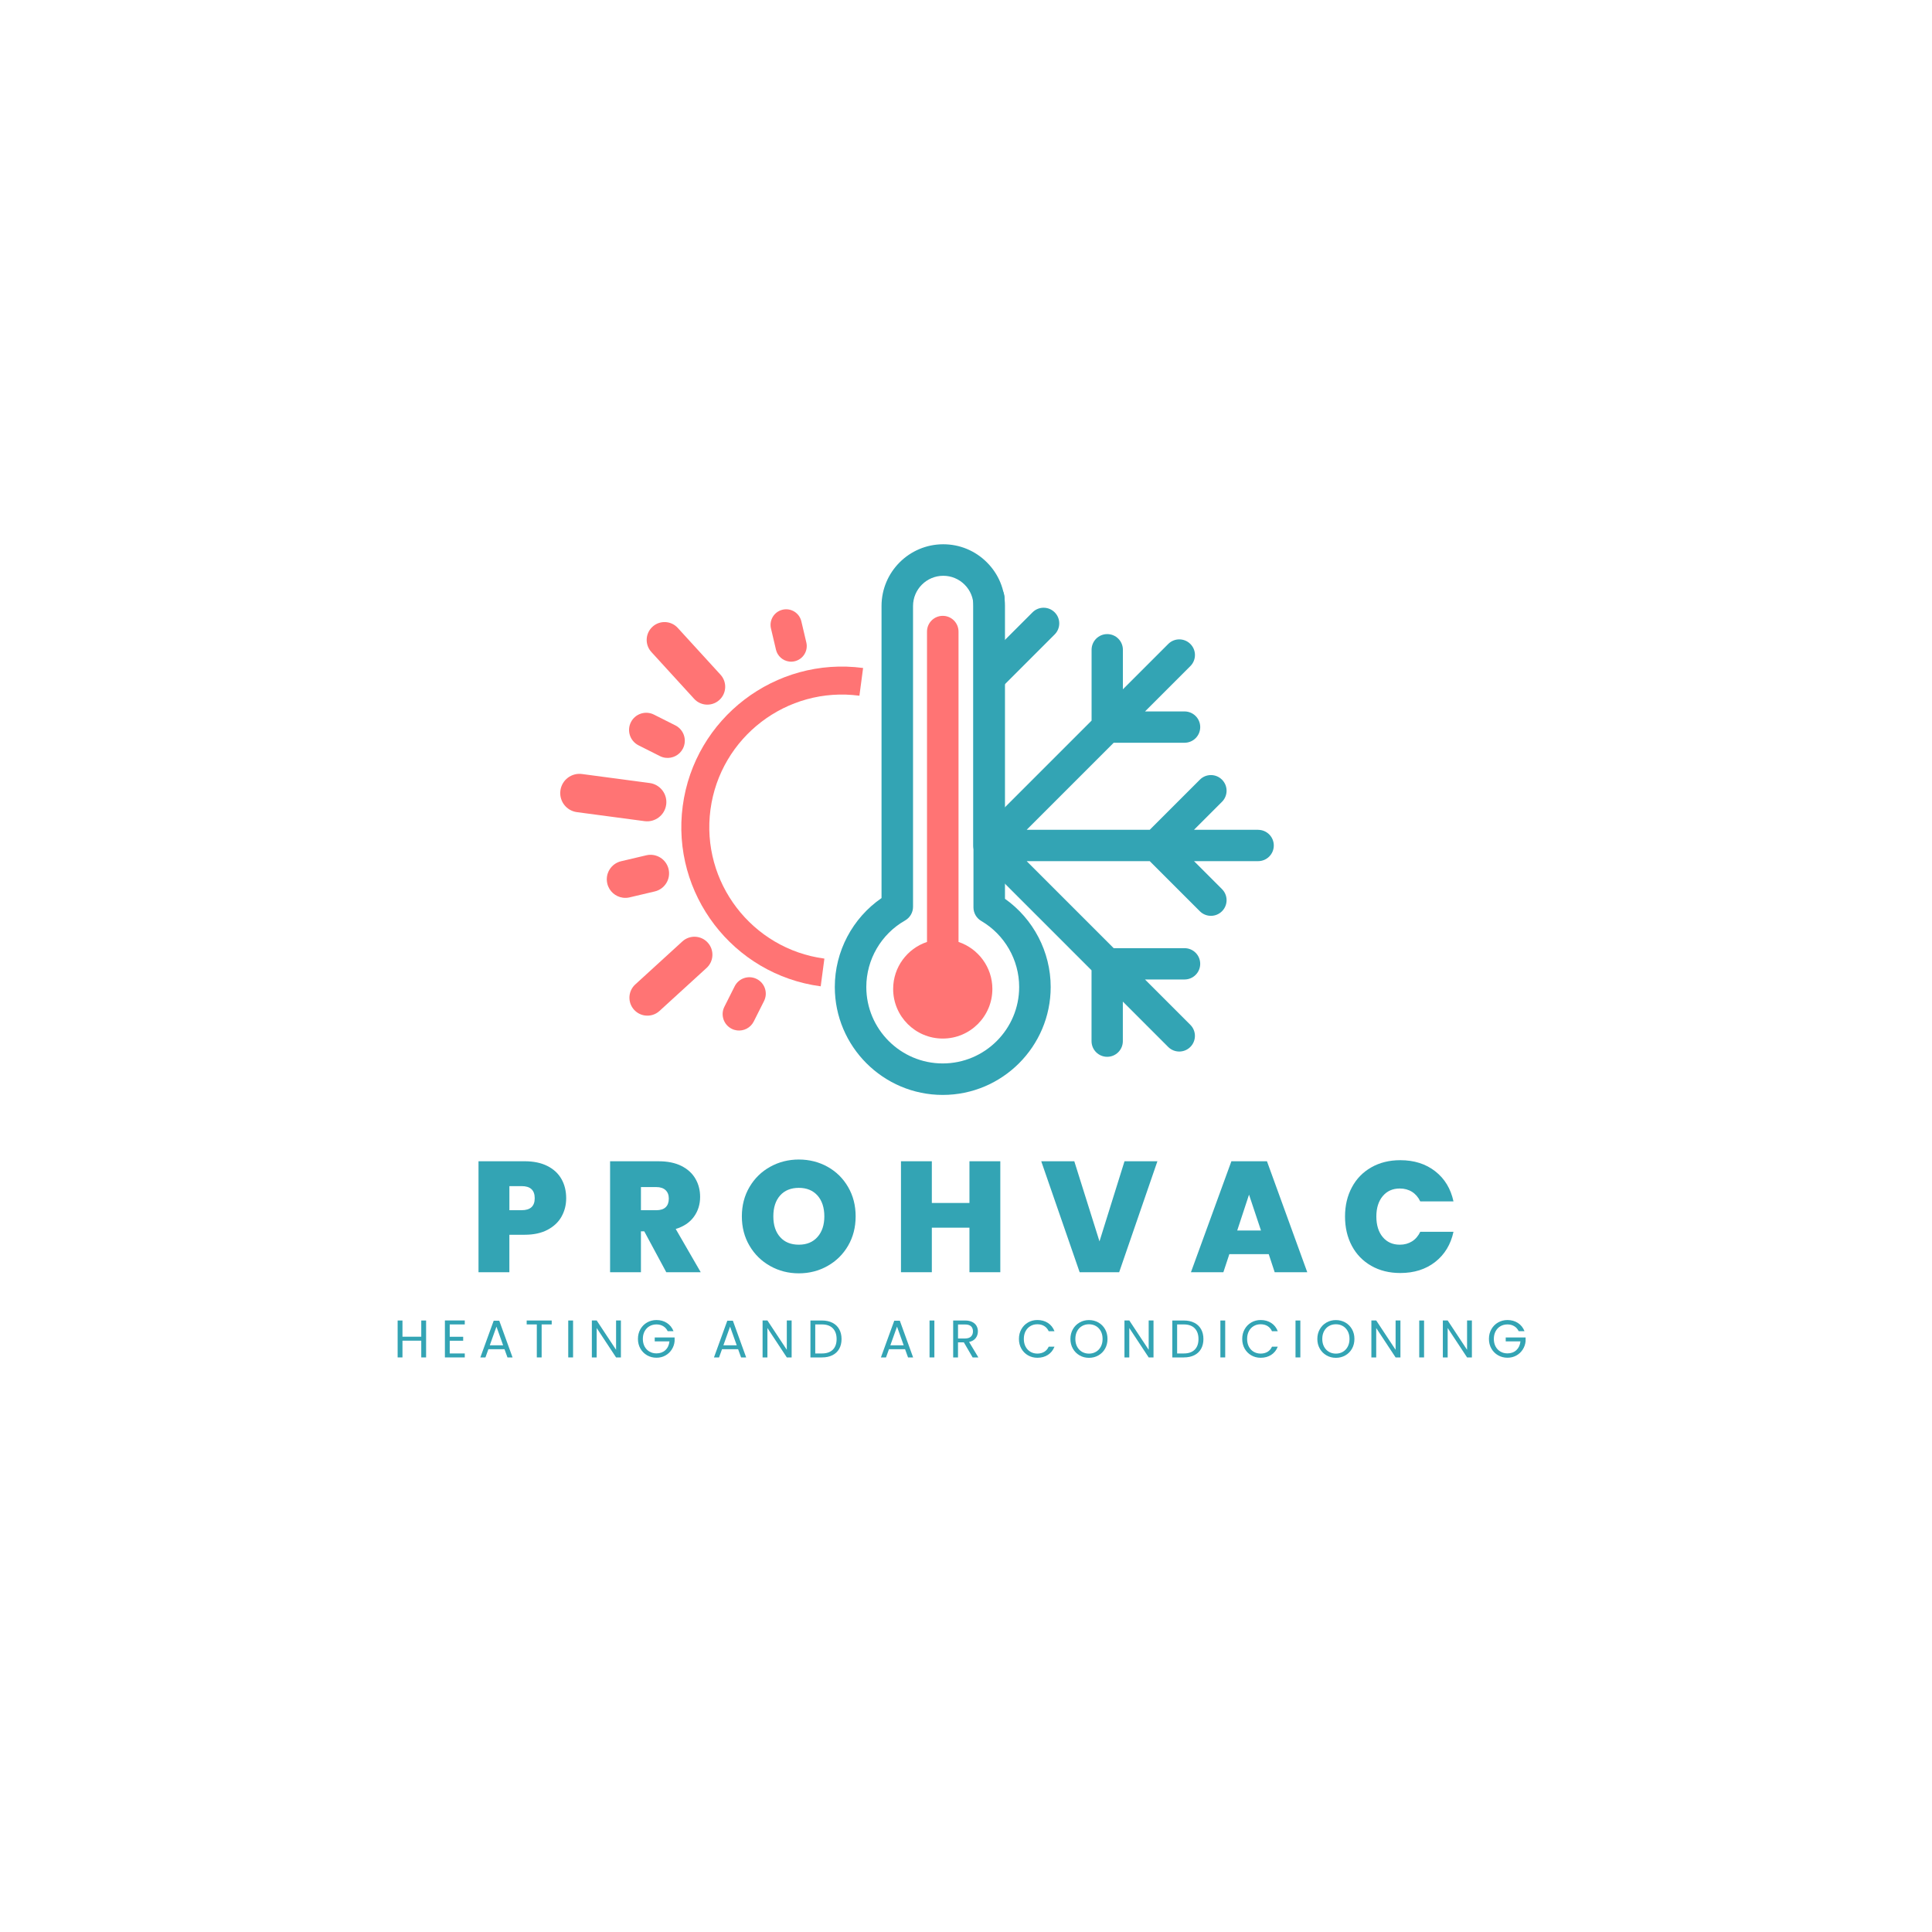 <?xml version="1.0" encoding="UTF-8"?>
<svg id="_Слой_1" data-name="Слой 1" xmlns="http://www.w3.org/2000/svg" viewBox="0 0 1080 1080" className="w-[500px] h-[500px]">
  <defs>
    <style>
      .cls-1 {
        fill: #ff7474;
      }

      .cls-2 {
        fill: #33a4b4;
      }
    </style>
  </defs>
  <path class="cls-1" d="M535.82,526.55v-173.48c0-4.87-3.94-8.81-8.81-8.81s-8.81,3.94-8.81,8.81v173.48c-10.99,3.68-18.92,14.04-18.92,26.28,0,15.31,12.41,27.73,27.73,27.73s27.73-12.41,27.73-27.73c0-12.23-7.93-22.59-18.92-26.28Z"/>
  <path class="cls-2" d="M561.79,502.44v-163.68c0-9.23-3.59-17.9-10.11-24.4-6.52-6.52-15.18-10.11-24.4-10.11-19.03,0-34.5,15.48-34.5,34.5v163.28c-16.23,11.2-26.12,29.79-26.12,49.7,0,33.27,27.07,60.34,60.34,60.34s60.34-27.07,60.34-60.34c0-19.62-9.67-38.07-25.56-49.3Zm-34.79,92.03c-23.56,0-42.73-19.17-42.73-42.73,0-15.35,8.3-29.59,21.66-37.18,2.76-1.57,4.46-4.49,4.46-7.66v-168.14c0-9.31,7.58-16.89,16.89-16.89,4.51,0,8.75,1.76,11.95,4.96,3.19,3.18,4.94,7.42,4.94,11.93v168.47c0,3.13,1.66,6.02,4.36,7.6,13.07,7.64,21.19,21.78,21.19,36.91,0,23.56-19.17,42.73-42.73,42.73Z"/>
  <path class="cls-2" d="M703.31,463.85h-35.85l15.64-15.64c3.42-3.42,3.42-8.96,0-12.37-3.42-3.42-8.96-3.42-12.37,0l-28.01,28.01h-68.8l48.65-48.65h39.61c4.83,0,8.75-3.92,8.75-8.75s-3.92-8.75-8.75-8.75h-22.11l25.35-25.35c3.42-3.42,3.42-8.96,0-12.37-3.42-3.42-8.96-3.42-12.37,0l-25.35,25.35v-22.12c0-4.83-3.92-8.75-8.75-8.75s-8.75,3.92-8.75,8.75v39.61l-48.65,48.65v-68.8l28.01-28.01c3.42-3.42,3.42-8.96,0-12.37-3.42-3.42-8.96-3.42-12.37,0l-15.64,15.64v-23.58c0-4.83-3.92-8.75-8.75-8.75s-8.75,3.92-8.75,8.75v44.7h0v93.54c0,.29,.01,.59,.04,.88,.01,.13,.04,.25,.05,.37,.02,.16,.04,.32,.07,.48,.03,.14,.07,.28,.1,.43,.03,.14,.06,.27,.1,.41,.04,.14,.09,.27,.14,.41,.05,.13,.09,.27,.14,.4,.05,.13,.12,.25,.17,.38,.06,.13,.12,.27,.19,.4,.06,.12,.14,.24,.21,.35,.08,.13,.15,.26,.23,.38,.09,.13,.18,.25,.28,.38,.08,.1,.15,.21,.23,.31,.17,.21,.36,.41,.55,.61,.01,.01,.02,.02,.03,.04l63.59,63.58v39.61c0,4.83,3.92,8.75,8.75,8.75s8.75-3.92,8.75-8.75v-22.11l25.35,25.35c1.71,1.71,3.95,2.56,6.19,2.56s4.48-.85,6.19-2.56c3.42-3.42,3.42-8.96,0-12.37l-25.35-25.35h22.12c4.83,0,8.75-3.92,8.75-8.75s-3.92-8.75-8.75-8.75h-39.61l-48.65-48.65h68.8l28.01,28.01c1.71,1.71,3.95,2.56,6.19,2.56s4.48-.85,6.19-2.56c3.42-3.42,3.42-8.96,0-12.37l-15.64-15.64h35.85c4.83,0,8.75-3.92,8.75-8.75s-3.92-8.75-8.75-8.75Z"/>
  <g>
    <g>
      <path class="cls-2" d="M238.19,738.17v20.64h-2.7v-9.36h-10.51v9.36h-2.7v-20.64h2.7v9.06h10.51v-9.06h2.7Z"/>
      <path class="cls-2" d="M251.4,740.36v6.9h7.52v2.22h-7.52v7.11h8.41v2.22h-11.11v-20.67h11.11v2.22h-8.41Z"/>
      <path class="cls-2" d="M282.02,754.22h-9l-1.66,4.59h-2.84l7.46-20.53h3.11l7.43,20.53h-2.84l-1.66-4.59Zm-.77-2.19l-3.73-10.43-3.73,10.43h7.46Z"/>
      <path class="cls-2" d="M308.41,738.17v2.19h-5.63v18.45h-2.7v-18.45h-5.66v-2.19h13.98Z"/>
      <path class="cls-2" d="M320.35,738.17v20.64h-2.7v-20.64h2.7Z"/>
      <path class="cls-2" d="M347.09,758.81h-2.7l-10.84-16.44v16.44h-2.7v-20.67h2.7l10.84,16.41v-16.41h2.7v20.67Z"/>
      <path class="cls-2" d="M373.25,744.15c-.57-1.2-1.4-2.14-2.49-2.8-1.09-.66-2.35-.99-3.79-.99s-2.74,.33-3.89,.99c-1.16,.66-2.06,1.61-2.73,2.84-.66,1.23-.99,2.66-.99,4.28s.33,3.04,.99,4.26c.66,1.22,1.57,2.17,2.73,2.83,1.15,.66,2.45,.99,3.89,.99,2.01,0,3.67-.6,4.98-1.81s2.06-2.83,2.28-4.89h-8.23v-2.19h11.11v2.07c-.16,1.7-.69,3.25-1.6,4.67-.91,1.41-2.1,2.53-3.58,3.35-1.48,.82-3.13,1.23-4.95,1.23-1.92,0-3.66-.45-5.24-1.35-1.58-.9-2.83-2.15-3.75-3.75-.92-1.6-1.38-3.41-1.38-5.42s.46-3.83,1.38-5.44c.92-1.61,2.17-2.86,3.75-3.76,1.58-.9,3.33-1.35,5.24-1.35,2.19,0,4.13,.54,5.82,1.63s2.92,2.62,3.69,4.59h-3.23Z"/>
      <path class="cls-2" d="M412.61,754.22h-9l-1.66,4.59h-2.84l7.46-20.53h3.11l7.43,20.53h-2.84l-1.66-4.59Zm-.77-2.19l-3.73-10.43-3.73,10.43h7.46Z"/>
      <path class="cls-2" d="M442.53,758.81h-2.7l-10.84-16.44v16.44h-2.7v-20.67h2.7l10.84,16.41v-16.41h2.7v20.67Z"/>
      <path class="cls-2" d="M465.32,739.42c1.65,.84,2.91,2.04,3.79,3.6,.88,1.56,1.32,3.4,1.32,5.51s-.44,3.95-1.32,5.5c-.88,1.55-2.14,2.73-3.79,3.55-1.65,.82-3.6,1.23-5.85,1.23h-6.43v-20.64h6.43c2.25,0,4.2,.42,5.85,1.26Zm.25,15.05c1.4-1.41,2.1-3.39,2.1-5.94s-.71-4.57-2.12-6.01c-1.41-1.44-3.44-2.16-6.09-2.16h-3.73v16.23h3.73c2.67,0,4.7-.71,6.1-2.12Z"/>
      <path class="cls-2" d="M505.94,754.22h-9l-1.66,4.59h-2.84l7.46-20.53h3.11l7.43,20.53h-2.84l-1.66-4.59Zm-.77-2.19l-3.73-10.43-3.73,10.43h7.46Z"/>
      <path class="cls-2" d="M522.32,738.17v20.64h-2.7v-20.64h2.7Z"/>
      <path class="cls-2" d="M543.71,758.81l-4.92-8.44h-3.26v8.44h-2.7v-20.64h6.66c1.56,0,2.88,.27,3.95,.8,1.08,.53,1.88,1.25,2.41,2.16s.8,1.95,.8,3.11c0,1.42-.41,2.68-1.23,3.76s-2.05,1.81-3.69,2.16l5.18,8.65h-3.23Zm-8.18-10.6h3.97c1.46,0,2.56-.36,3.29-1.08s1.1-1.68,1.1-2.89-.36-2.17-1.08-2.84c-.72-.67-1.82-1.01-3.3-1.01h-3.97v7.82Z"/>
      <path class="cls-2" d="M570.95,743.04c.91-1.61,2.15-2.87,3.72-3.78,1.57-.91,3.31-1.36,5.23-1.36,2.25,0,4.22,.54,5.89,1.63,1.68,1.09,2.9,2.63,3.67,4.62h-3.23c-.57-1.24-1.4-2.2-2.47-2.87-1.08-.67-2.37-1.01-3.87-1.01s-2.74,.34-3.88,1.01c-1.15,.67-2.04,1.62-2.7,2.86-.65,1.23-.98,2.68-.98,4.34s.33,3.08,.98,4.31,1.55,2.19,2.7,2.86c1.14,.67,2.44,1.01,3.88,1.01s2.79-.33,3.87-.99c1.08-.66,1.9-1.61,2.47-2.86h3.23c-.77,1.97-2,3.5-3.67,4.58-1.68,1.08-3.64,1.61-5.89,1.61-1.92,0-3.66-.45-5.23-1.35-1.57-.9-2.81-2.15-3.72-3.75s-1.36-3.41-1.36-5.42,.45-3.83,1.36-5.44Z"/>
      <path class="cls-2" d="M603.5,757.67c-1.58-.9-2.83-2.15-3.75-3.76-.92-1.61-1.38-3.42-1.38-5.43s.46-3.83,1.38-5.44c.92-1.61,2.17-2.86,3.75-3.76,1.58-.9,3.33-1.35,5.24-1.35s3.69,.45,5.27,1.35c1.58,.9,2.82,2.15,3.73,3.75s1.36,3.42,1.36,5.45-.45,3.85-1.36,5.45c-.91,1.6-2.15,2.85-3.73,3.75-1.58,.9-3.34,1.35-5.27,1.35s-3.66-.45-5.24-1.35Zm9.14-2c1.16-.67,2.06-1.63,2.72-2.87,.66-1.24,.99-2.69,.99-4.32s-.33-3.11-.99-4.34c-.66-1.23-1.56-2.19-2.71-2.86-1.15-.67-2.45-1.01-3.91-1.01s-2.76,.34-3.91,1.01c-1.15,.67-2.05,1.62-2.71,2.86-.66,1.23-.99,2.68-.99,4.34s.33,3.08,.99,4.32c.66,1.24,1.57,2.2,2.72,2.87,1.16,.67,2.45,1.01,3.9,1.01s2.74-.33,3.89-1.01Z"/>
      <path class="cls-2" d="M644.82,758.81h-2.7l-10.84-16.44v16.44h-2.7v-20.67h2.7l10.84,16.41v-16.41h2.7v20.67Z"/>
      <path class="cls-2" d="M667.61,739.42c1.65,.84,2.91,2.04,3.79,3.6,.88,1.56,1.32,3.4,1.32,5.51s-.44,3.95-1.32,5.5-2.14,2.73-3.79,3.55c-1.65,.82-3.6,1.23-5.85,1.23h-6.43v-20.64h6.43c2.25,0,4.2,.42,5.85,1.26Zm.25,15.05c1.4-1.41,2.1-3.39,2.1-5.94s-.71-4.57-2.12-6.01c-1.41-1.44-3.44-2.16-6.09-2.16h-3.73v16.23h3.73c2.67,0,4.7-.71,6.1-2.12Z"/>
      <path class="cls-2" d="M684.9,738.17v20.64h-2.7v-20.64h2.7Z"/>
      <path class="cls-2" d="M695.77,743.04c.91-1.61,2.15-2.87,3.72-3.78,1.57-.91,3.31-1.36,5.23-1.36,2.25,0,4.22,.54,5.89,1.63,1.68,1.09,2.9,2.63,3.67,4.62h-3.23c-.57-1.24-1.4-2.2-2.47-2.87-1.08-.67-2.37-1.01-3.87-1.01s-2.74,.34-3.88,1.01c-1.15,.67-2.04,1.62-2.7,2.86-.65,1.23-.98,2.68-.98,4.34s.33,3.08,.98,4.31,1.55,2.19,2.7,2.86c1.14,.67,2.44,1.01,3.88,1.01s2.79-.33,3.87-.99c1.08-.66,1.9-1.61,2.47-2.86h3.23c-.77,1.97-2,3.5-3.67,4.58-1.68,1.08-3.64,1.61-5.89,1.61-1.92,0-3.66-.45-5.23-1.35-1.57-.9-2.81-2.15-3.72-3.75s-1.36-3.41-1.36-5.42,.45-3.83,1.36-5.44Z"/>
      <path class="cls-2" d="M726.9,738.17v20.64h-2.7v-20.64h2.7Z"/>
      <path class="cls-2" d="M741.53,757.67c-1.58-.9-2.83-2.15-3.75-3.76-.92-1.61-1.38-3.42-1.38-5.43s.46-3.83,1.38-5.44c.92-1.61,2.17-2.86,3.75-3.76,1.58-.9,3.33-1.35,5.24-1.35s3.69,.45,5.27,1.35c1.58,.9,2.82,2.15,3.73,3.75s1.36,3.42,1.36,5.45-.45,3.85-1.36,5.45c-.91,1.6-2.15,2.85-3.73,3.75-1.58,.9-3.34,1.35-5.27,1.35s-3.66-.45-5.24-1.35Zm9.14-2c1.16-.67,2.06-1.63,2.72-2.87,.66-1.24,.99-2.69,.99-4.32s-.33-3.11-.99-4.34c-.66-1.23-1.56-2.19-2.71-2.86-1.15-.67-2.45-1.01-3.91-1.01s-2.76,.34-3.91,1.01c-1.15,.67-2.05,1.62-2.71,2.86-.66,1.23-.99,2.68-.99,4.34s.33,3.08,.99,4.32c.66,1.24,1.57,2.2,2.72,2.87,1.16,.67,2.45,1.01,3.9,1.01s2.74-.33,3.89-1.01Z"/>
      <path class="cls-2" d="M782.85,758.81h-2.7l-10.84-16.44v16.44h-2.7v-20.67h2.7l10.84,16.41v-16.41h2.7v20.67Z"/>
      <path class="cls-2" d="M796.06,738.17v20.64h-2.7v-20.64h2.7Z"/>
      <path class="cls-2" d="M822.8,758.81h-2.7l-10.84-16.44v16.44h-2.7v-20.67h2.7l10.84,16.41v-16.41h2.7v20.67Z"/>
      <path class="cls-2" d="M848.96,744.15c-.57-1.2-1.4-2.14-2.49-2.8-1.09-.66-2.35-.99-3.79-.99s-2.74,.33-3.9,.99c-1.16,.66-2.06,1.61-2.72,2.84-.66,1.23-.99,2.66-.99,4.28s.33,3.04,.99,4.26c.66,1.22,1.57,2.17,2.72,2.83,1.16,.66,2.45,.99,3.9,.99,2.01,0,3.67-.6,4.98-1.81,1.3-1.2,2.06-2.83,2.28-4.89h-8.23v-2.19h11.11v2.07c-.16,1.7-.69,3.25-1.6,4.67-.91,1.41-2.1,2.53-3.58,3.35-1.48,.82-3.13,1.23-4.95,1.23-1.92,0-3.66-.45-5.24-1.35s-2.83-2.15-3.75-3.75c-.92-1.6-1.38-3.41-1.38-5.42s.46-3.83,1.38-5.44c.92-1.61,2.17-2.86,3.75-3.76,1.58-.9,3.33-1.35,5.24-1.35,2.19,0,4.13,.54,5.82,1.63,1.69,1.09,2.92,2.62,3.69,4.59h-3.23Z"/>
    </g>
    <g>
      <path class="cls-2" d="M313.91,680.08c-1.73,3.08-4.34,5.54-7.83,7.39-3.49,1.85-7.76,2.77-12.8,2.77h-8.54v20.94h-17.25v-62.03h25.78c4.98,0,9.22,.88,12.71,2.64,3.49,1.76,6.12,4.19,7.88,7.3,1.76,3.11,2.64,6.69,2.64,10.74,0,3.75-.87,7.17-2.6,10.25Zm-15-10.25c0-4.52-2.43-6.78-7.3-6.78h-6.86v13.46h6.86c4.87,0,7.3-2.23,7.3-6.69Z"/>
      <path class="cls-2" d="M372.46,711.19l-12.32-22.88h-1.85v22.88h-17.25v-62.03h27.19c4.99,0,9.21,.87,12.67,2.6,3.46,1.73,6.07,4.11,7.83,7.13,1.76,3.02,2.64,6.41,2.64,10.16,0,4.22-1.16,7.93-3.48,11.13-2.32,3.2-5.71,5.47-10.16,6.82l13.99,24.2h-19.27Zm-14.17-34.67h8.54c2.35,0,4.11-.56,5.28-1.67,1.17-1.11,1.76-2.73,1.76-4.84,0-1.99-.6-3.56-1.8-4.71-1.2-1.14-2.95-1.72-5.24-1.72h-8.54v12.93Z"/>
      <path class="cls-2" d="M430.54,707.71c-4.87-2.73-8.73-6.51-11.57-11.35-2.85-4.84-4.27-10.31-4.27-16.41s1.42-11.57,4.27-16.41c2.84-4.84,6.7-8.61,11.57-11.31,4.87-2.7,10.21-4.05,16.01-4.05s11.22,1.35,16.06,4.05c4.84,2.7,8.67,6.47,11.48,11.31,2.82,4.84,4.22,10.31,4.22,16.41s-1.41,11.57-4.22,16.41c-2.82,4.84-6.66,8.62-11.53,11.35-4.87,2.73-10.21,4.09-16.01,4.09s-11.15-1.36-16.01-4.09Zm26.44-16.23c2.55-2.87,3.83-6.72,3.83-11.53s-1.28-8.81-3.83-11.66c-2.55-2.84-6.03-4.27-10.43-4.27s-7.95,1.42-10.47,4.27c-2.52,2.85-3.78,6.73-3.78,11.66s1.26,8.73,3.78,11.57c2.52,2.85,6.01,4.27,10.47,4.27s7.88-1.44,10.43-4.31Z"/>
      <path class="cls-2" d="M559.18,649.15v62.03h-17.25v-24.9h-21.03v24.9h-17.25v-62.03h17.25v23.32h21.03v-23.32h17.25Z"/>
      <path class="cls-2" d="M647,649.15l-21.38,62.03h-22.09l-21.47-62.03h18.48l14.08,44.79,13.99-44.79h18.39Z"/>
      <path class="cls-2" d="M709.21,701.07h-22l-3.34,10.12h-18.13l22.61-62.03h19.89l22.53,62.03h-18.21l-3.34-10.12Zm-4.31-13.2l-6.69-20.06-6.6,20.06h13.29Z"/>
      <path class="cls-2" d="M755.71,663.72c2.55-4.78,6.17-8.5,10.87-11.17,4.69-2.67,10.09-4,16.19-4,7.74,0,14.25,2.07,19.53,6.2s8.68,9.75,10.21,16.85h-18.57c-1.12-2.35-2.66-4.14-4.62-5.37-1.97-1.23-4.24-1.85-6.82-1.85-3.99,0-7.17,1.42-9.55,4.27-2.38,2.85-3.56,6.64-3.56,11.39s1.19,8.64,3.56,11.48c2.38,2.85,5.56,4.27,9.55,4.27,2.58,0,4.85-.62,6.82-1.85,1.96-1.23,3.5-3.02,4.62-5.37h18.57c-1.53,7.1-4.93,12.71-10.21,16.85s-11.79,6.2-19.53,6.2c-6.1,0-11.5-1.33-16.19-4-4.69-2.67-8.32-6.39-10.87-11.17s-3.83-10.25-3.83-16.41,1.28-11.54,3.83-16.32Z"/>
    </g>
  </g>
  <g>
    <path class="cls-1" d="M480.42,388.91l2.06-15.5c-49.06-6.54-94.3,28.06-100.83,77.12-6.54,49.06,28.06,94.3,77.13,100.83l2.06-15.5c-40.52-5.4-69.09-42.75-63.69-83.27s42.75-69.08,83.27-63.68Z"/>
    <path class="cls-1" d="M364.11,364.47l23.92,26.18c1.65,1.8,3.8,2.86,6.05,3.16,2.82,.38,5.79-.45,8.06-2.53,4.07-3.72,4.36-10.04,.64-14.11l-23.92-26.18c-3.72-4.07-10.04-4.36-14.11-.64-4.07,3.72-4.36,10.04-.64,14.11Z"/>
    <path class="cls-1" d="M372.41,449.79c.78-5.88-3.35-11.29-9.24-12.07l-37.83-5.04c-5.88-.78-11.29,3.35-12.07,9.24s3.35,11.29,9.23,12.07l37.83,5.04c5.88,.78,11.29-3.35,12.07-9.24Z"/>
    <path class="cls-1" d="M395.62,526.91c-3.74-4.1-10.09-4.38-14.18-.64l-26.32,24.04c-4.09,3.74-4.38,10.09-.64,14.18,1.66,1.81,3.82,2.88,6.08,3.18,2.84,.38,5.82-.45,8.1-2.54l26.32-24.04c4.09-3.74,4.38-10.09,.64-14.18Z"/>
    <path class="cls-1" d="M433.76,363.16c.86,3.62,3.86,6.18,7.34,6.64,1.02,.14,2.09,.09,3.16-.16,4.69-1.11,7.59-5.81,6.48-10.5l-2.79-11.83c-1.11-4.69-5.8-7.59-10.49-6.48-4.69,1.11-7.59,5.81-6.48,10.5l2.79,11.83Z"/>
    <path class="cls-1" d="M356.93,416.64l11.96,6.02c.99,.5,2.01,.81,3.05,.94,3.94,.53,7.96-1.45,9.85-5.21,2.38-4.74,.48-10.51-4.26-12.9l-11.96-6.02c-4.74-2.39-10.52-.48-12.9,4.26-2.38,4.74-.48,10.51,4.26,12.9Z"/>
    <path class="cls-1" d="M373.74,485.83c-1.32-5.58-6.91-9.03-12.48-7.71l-14.07,3.32c-5.58,1.32-9.03,6.91-7.71,12.49,1.02,4.31,4.59,7.35,8.73,7.9,1.22,.16,2.49,.11,3.75-.19l14.07-3.32c5.58-1.32,9.03-6.91,7.71-12.48Z"/>
    <path class="cls-1" d="M423.02,547.26c-4.53-2.28-10.05-.45-12.33,4.08l-5.75,11.43c-2.28,4.53-.45,10.05,4.08,12.33,.94,.47,1.93,.77,2.91,.9,3.77,.5,7.61-1.39,9.42-4.98l5.75-11.43c2.28-4.53,.45-10.05-4.08-12.33Z"/>
  </g>
</svg>
